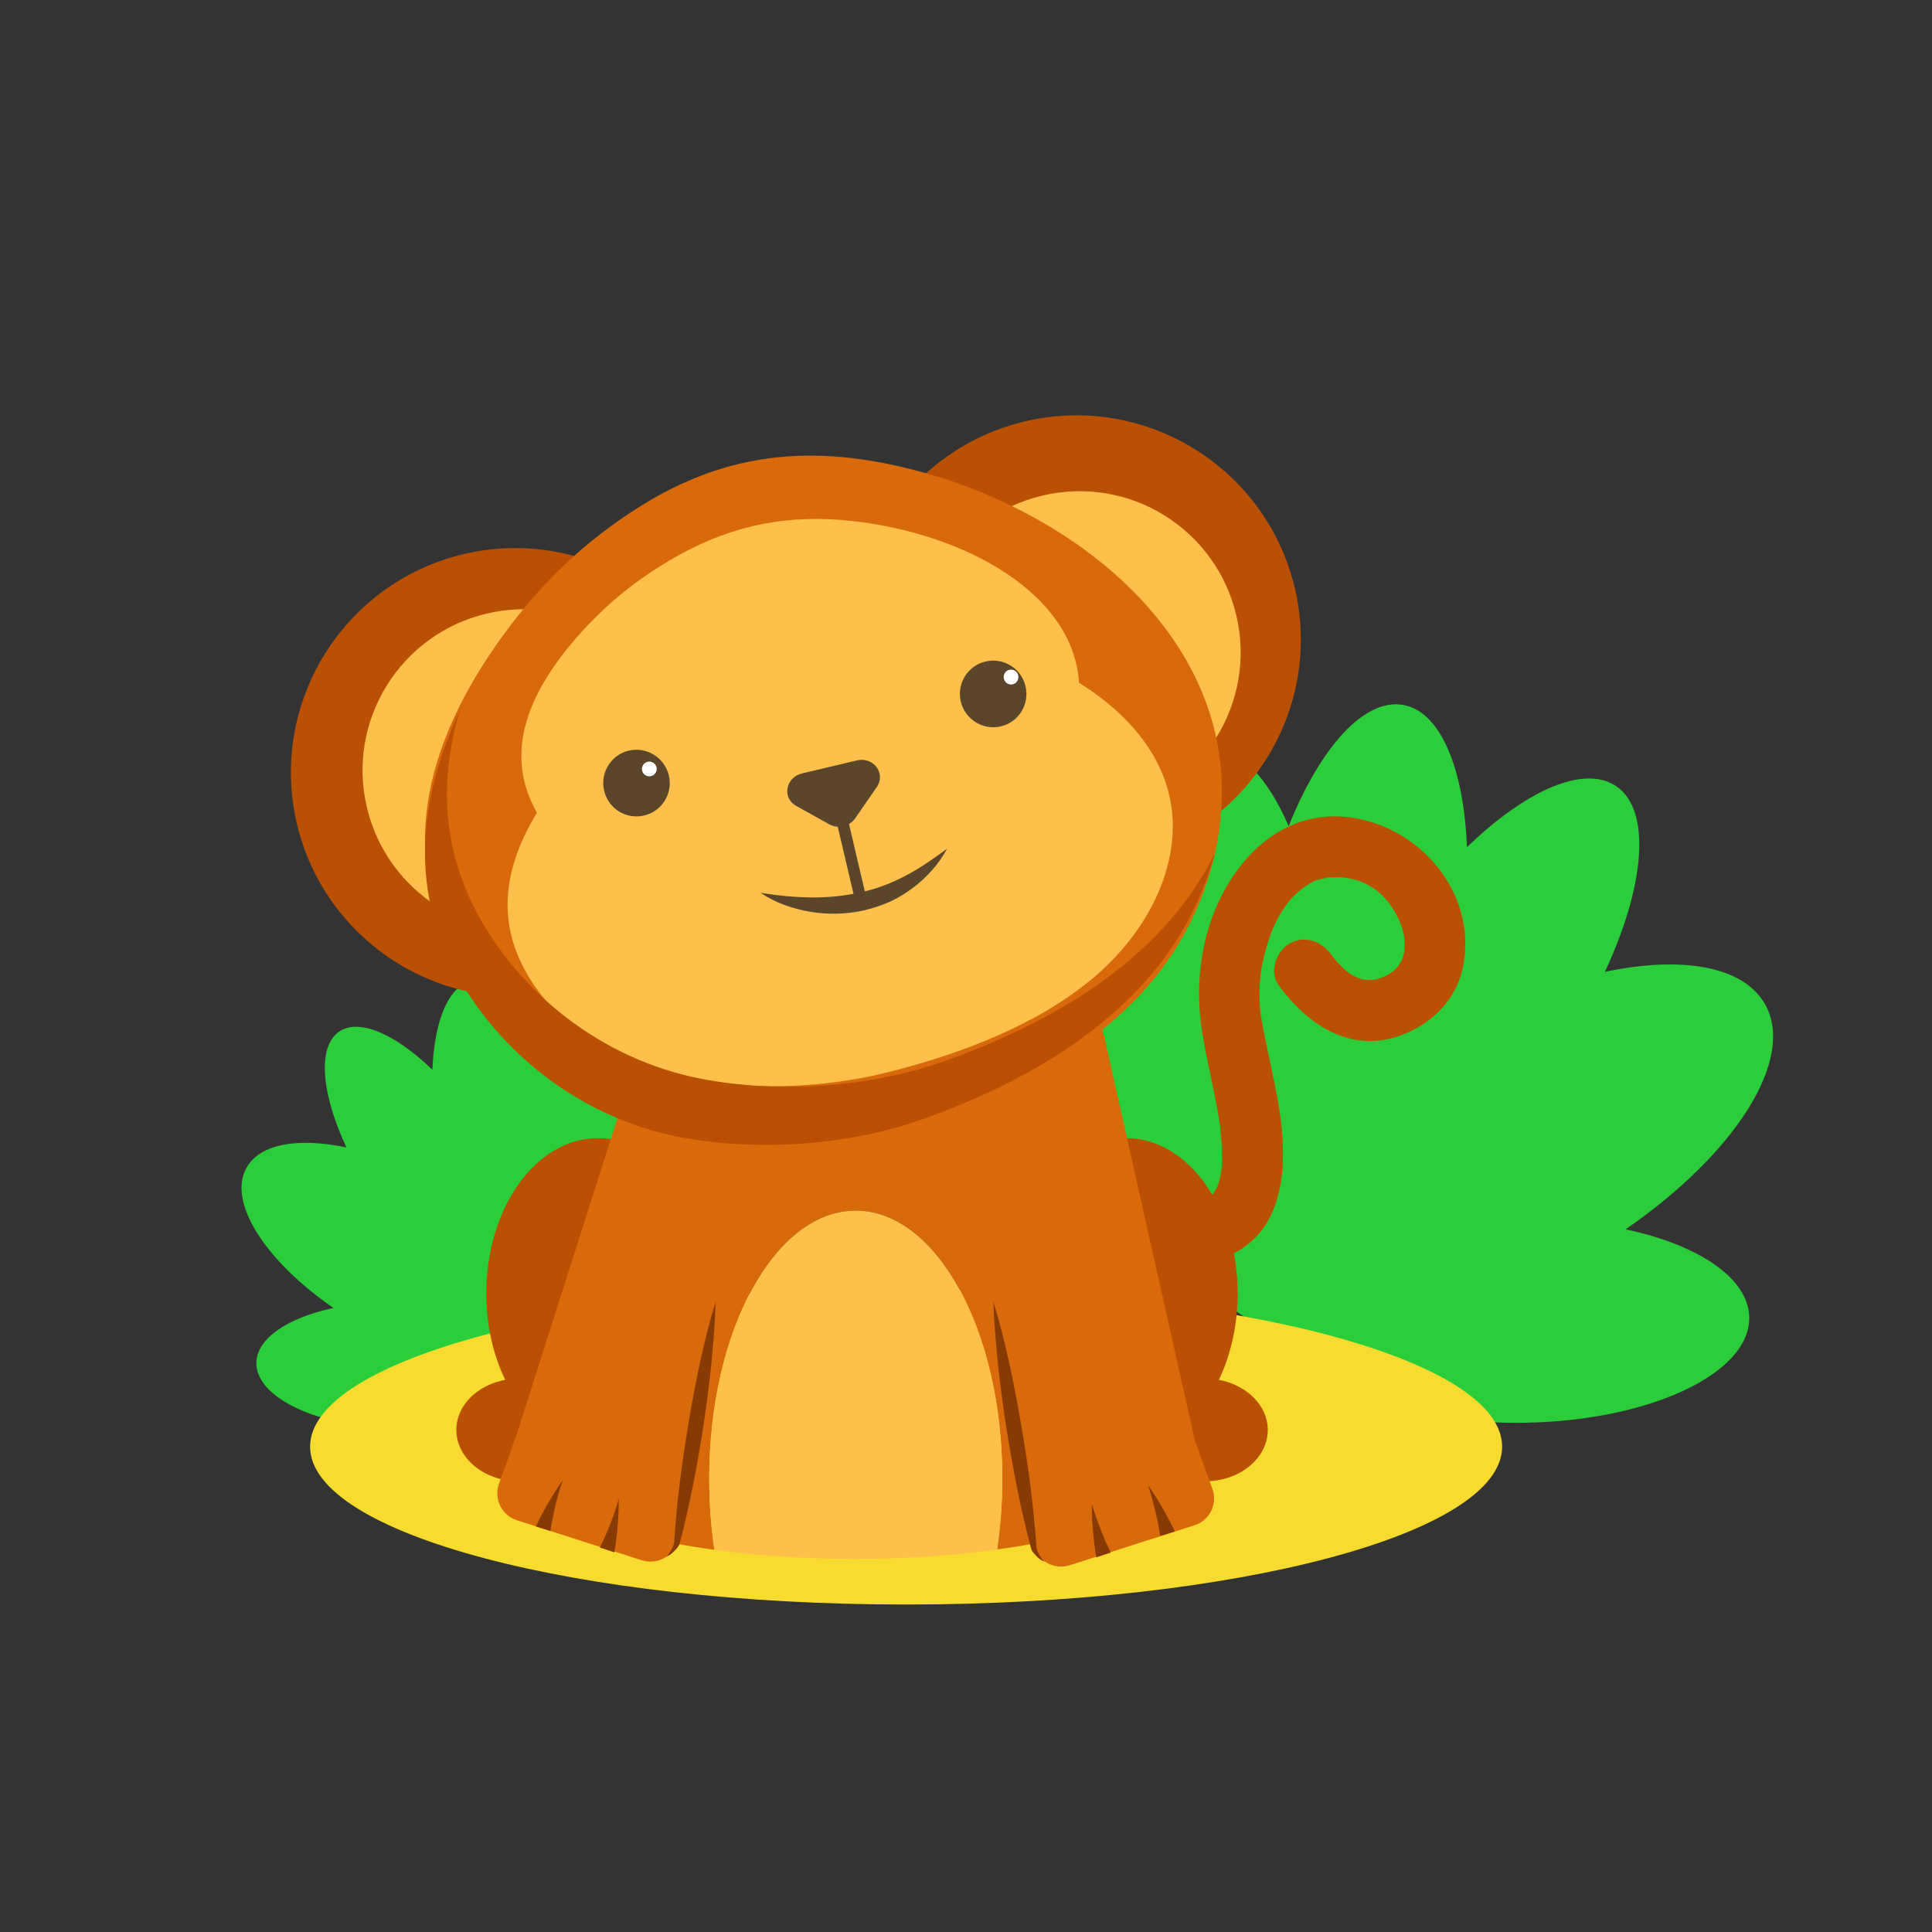 <svg version="1.2" xmlns="http://www.w3.org/2000/svg" viewBox="0 0 1000 1000" width="1000" height="1000">
	<rect x="0" y="0" width="1000" height="1000" fill="#333333" stroke="none"/>
	<title>New Project</title>
	<style>
		.s0 { fill: #2bcd3a } 
		.s1 { fill: #f7db2f } 
		.s2 { fill: #ba5102 } 
		.s3 { fill: #d86a0b } 
		.s4 { fill: #873b03 } 
		.s5 { fill: #ffc04b } 
		.s6 { fill: #5b462b } 
		.s7 { fill: #ffffff } 
		.s8 { fill: none;stroke: #5b462b;stroke-width: 6 } 
	</style>
	<g id="Monkey">
		<path id="&lt;Path&gt;" class="s0" d="m368.5 635.4c-11.4 23.1-26.8 40.7-40.7 48.2l-57 38.2c-11.8 10.9-37.1 18.1-66.1 17.6-40.1-0.8-72.4-16-72-34.1 0.2-12.6 16.4-23.3 39.9-28.3-35.3-24.3-55-54.9-45-72.6 7-12.5 26.9-15.7 51.7-10.5-13-27.8-15.2-52.2-3.7-60 10.4-7 29.3 1.5 48.2 19.8 1-25.3 8.4-43.7 20.4-45.9 12.7-2.4 27 13.7 37.1 39.1 6.9-15.9 16-25.6 25.5-25.1 13.3 0.7 23.6 21 27.2 49.5 13.5-13.9 27.5-20.4 37.4-15.5 16.1 8 14.9 43.6-2.9 79.6z"/>
		<path id="&lt;Path&gt;" class="s0" d="m522.5 441.9c15.8-7.8 38.3 2.6 59.9 24.9 5.8-45.8 22.3-78.3 43.6-79.4 15.3-0.9 30 14.7 41 40.2 16.3-40.7 39.2-66.5 59.5-62.7 19.2 3.6 31.2 33 32.8 73.6 30.3-29.3 60.5-42.9 77.2-31.6 18.4 12.4 15 51.6-5.8 96.1 39.7-8.3 71.6-3.1 82.9 16.8 16 28.5-15.6 77.5-72.2 116.5 37.7 8 63.6 25.2 64 45.5 0.6 29-51.2 53.4-115.5 54.6-46.6 0.9-87.1-10.7-106-28.2l-91.5-61.2c-22.2-12.1-47-40.4-65.3-77.4-28.5-57.7-30.5-114.8-4.6-127.7z"/>
		<path id="&lt;Path&gt;" class="s1" d="m469 830.5c-170.6 0-308.5-36.6-308.5-81.7 0-45.2 137.9-81.8 308.5-81.8 170.6 0 308.5 36.6 308.5 81.8 0 45.1-137.9 81.7-308.5 81.7z"/>
		<path id="&lt;Path&gt;" class="s2" d="m607 623.1c2.8 0.1 5.5 0.1 8.2 0 0.3 0 3.4-0.4 2-0.2-1.6 0.3 0.8-0.2 0.9-0.2 1.9-0.4 3.7-0.9 5.5-1.5-2.9 1 0.9-0.7 2-1.2 2-1.1-1.4 1.5 1.5-1.3 0.5-0.5 1-1.1 1.6-1.6-0.1 0-1.7 2.3-0.8 0.8 0.9-1.3 1.6-2.6 2.4-4 1-1.9-0.9 2.6-0.2 0.5 0.2-0.8 0.5-1.6 0.7-2.3q0.6-2.2 1.1-4.3c0.1-0.4 0.6-4 0.3-1.8-0.2 2 0-0.2 0-0.5 0.3-3.5 0.4-7 0.2-10.5-0.1-4-0.5-7.9-0.9-11.9-0.3-2.6 0.3 2.3 0-0.3q-0.2-1.2-0.4-2.3-0.4-3.1-1-6.1c-2.3-13.2-5.6-26.1-7.7-39.3-2.6-15.9-2.4-31.5 1.2-47.4 7.9-34.7 34.6-69.1 73.8-64.8 36.7 4.1 66.8 38.4 60.1 76.2-3.2 18.6-17.6 32.4-35.2 37.7-25.1 7.7-46.4-7.5-60.5-26.9-5.1-6.9-1.2-17.5 5.6-21.5 7.9-4.6 16.6-1.2 21.6 5.6 4.3 6 11 12.8 18.8 13.3 3.9 0.3 7.8-1.3 10.3-2.7q1.5-0.8 2.9-1.8-1.4 1.2 0.7-0.6c0.1-0.1 3.4-3.8 1.6-1.4 0.4-0.5 3.1-5.6 1.9-2.9 0.6-1.3 1-2.8 1.4-4.2 1.1-4.2 0 2.7 0.3-1.7 0.1-1.6 0.1-3.1 0.1-4.6-0.1-4.8-2.2-10.7-5.5-16.2-5.8-9.6-14.4-15.7-26.1-17-2.4-0.2-4.9-0.2-7.3-0.1-5.1 0.4 2.1-0.7-2.7 0.5-4.1 0.9-4.1 0.9-7.1 2.5-4.2 2.3-9.1 6.7-11.6 10-4.1 5.3-7.3 11.6-9.1 16.7-2.1 5.7-4.4 14.8-4.9 18.9-0.9 6.8-1 13.8-0.4 20.6 0.4 4.6-0.4-2 0.4 2.8q0.6 3.9 1.4 7.7c4.6 24.2 12.2 49.5 9.4 74.3-1.5 12.6-5.5 24.9-15 33.7-11.2 10.5-26.7 13.4-41.5 12.8-20.2-0.8-20.3-32.3 0-31.5z"/>
		<path id="&lt;Path&gt;" class="s2" d="m367.1 669.5c0 44.4-25.8 80.4-57.7 80.4-3.4 0-6.8-0.5-10.1-1.3-4.3 10.5-16.4 18.1-30.7 18.1-17.9 0-32.4-11.9-32.4-26.6 0-12.6 10.8-23.2 25.3-25.9-6.2-12.8-9.8-28.2-9.8-44.7 0-44.4 25.8-80.4 57.7-80.4 31.9 0 57.7 36 57.7 80.4z"/>
		<path id="&lt;Path&gt;" class="s2" d="m582.9 589.1c31.9 0 57.7 36 57.7 80.4 0 16.5-3.6 31.9-9.7 44.7 14.4 2.7 25.3 13.3 25.3 25.9 0 14.7-14.5 26.6-32.4 26.6-14.3 0-26.4-7.6-30.8-18.1-3.2 0.8-6.6 1.3-10.1 1.3-31.8 0-57.7-36-57.7-80.4 0-44.4 25.9-80.4 57.7-80.4z"/>
		<path id="&lt;Path&gt;" class="s3" d="m618.2 789.5l-64.6 20.7c-7.8 2.4-16.1-1.9-18.5-9.7l-0.5-1.5q-8.9 1.7-18.5 3c1.7-11.7 2.7-24 2.7-36.7 0-76.6-34-138.7-75.9-138.7-41.9 0-75.8 62.1-75.8 138.7 0 12.8 0.9 25.2 2.7 36.9q-10.1-1.4-19.5-3.1c-2.9 7.1-10.7 10.8-18.1 8.5l-64.6-20.7c-7.9-2.5-12.2-11.2-9.3-19l6.8-18.7q0.6-2.5 1.8-5l80-251.2 214.6-1.1 57.2 254.7q0 0.1 0 0.2h0.2l8.6 23.7c2.9 7.8-1.3 16.5-9.3 19z"/>
		<path id="&lt;Path&gt;" class="s4" d="m370.3 674c-0.1 10.7-1.1 21.2-2.1 31.8-1.1 10.5-2.4 20.9-4 31.4-3.2 20.8-7.1 41.6-12.5 62.1l-0.1 0.3-0.1 0.1c-0.4 0.7-0.8 1.3-1.3 1.9q-0.8 0.8-1.6 1.6c-1.1 1.1-2.3 2-3.7 2.5 1.1-1 1.8-2.2 2.5-3.4q0.5-0.9 0.9-1.9c0.3-0.6 0.5-1.3 0.8-1.9l-0.2 0.4c1.3-21.2 4.1-42.1 7.6-63 1.7-10.4 3.7-20.7 5.9-31.1 2.3-10.3 4.8-20.6 7.9-30.8z"/>
		<path id="&lt;Path&gt;" class="s4" d="m277.4 790.1c1-2.2 2-4.2 3.1-6.3q1.6-3.1 3.4-6.1 3.5-6 7.4-11.6-2.2 6.5-3.8 13.1-0.8 3.3-1.4 6.6c-0.5 2.2-0.9 4.5-1.2 6.6z"/>
		<path id="&lt;Path&gt;" class="s4" d="m310.5 801c1-1.9 1.9-4 2.8-6q1.4-3.1 2.6-6.3 2.5-6.3 4.4-12.9 0 6.9-0.6 13.8-0.2 3.4-0.7 6.9c-0.3 2.3-0.6 4.6-1 7z"/>
		<path id="&lt;Path&gt;" class="s4" d="m514.2 674c3.3 10.4 5.8 20.9 8.2 31.5 2.3 10.5 4.3 21.1 6.1 31.7 3.7 21.3 6.6 42.7 8 64.3l-0.1-0.4c0.2 0.6 0.5 1.3 0.7 1.9q0.4 1 0.9 1.9c0.7 1.2 1.5 2.4 2.6 3.4-1.4-0.5-2.7-1.4-3.8-2.5q-0.8-0.8-1.5-1.6c-0.5-0.6-1-1.2-1.4-1.9v-0.1l-0.1-0.3c-5.6-20.9-9.6-42.1-13-63.4-1.6-10.7-3.1-21.3-4.2-32.1-1.1-10.7-2.1-21.5-2.4-32.4z"/>
		<path id="&lt;Path&gt;" class="s4" d="m600.5 795c-0.3-2.1-0.7-4.4-1.1-6.6q-0.7-3.3-1.5-6.6-1.6-6.6-3.7-13.1 3.9 5.6 7.4 11.6 1.7 3 3.3 6.1c1.1 2.1 2.2 4.1 3.2 6.3z"/>
		<path id="&lt;Path&gt;" class="s4" d="m567.4 806.1c-0.4-2.4-0.7-4.7-1-7q-0.4-3.5-0.7-6.9-0.6-6.9-0.6-13.8 2 6.6 4.5 12.9 1.2 3.2 2.5 6.3c0.9 2 1.9 4.1 2.8 6z"/>
		<path id="&lt;Path&gt;" class="s5" d="m518.8 765.3c0 12.7-1 25-2.7 36.7-22.5 3.2-47.5 4.9-73.8 4.9-25.8 0-50.4-1.7-72.5-4.7-1.8-11.7-2.7-24.1-2.7-36.9 0-76.6 33.9-138.7 75.8-138.7 41.9 0 75.9 62.1 75.9 138.7z"/>
		<path id="&lt;Path&gt;" class="s2" d="m670.2 304.4c14.7 62.3-23.9 124.8-86.3 139.6-62.3 14.7-124.9-23.9-139.6-86.2-14.8-62.4 23.8-124.9 86.2-139.7 62.4-14.7 124.9 23.9 139.7 86.3z"/>
		<path id="&lt;Path&gt;" class="s2" d="m240 286.8c62.3-14.7 124.9 23.9 139.6 86.3 14.7 62.3-23.9 124.8-86.2 139.6-62.4 14.7-124.9-23.9-139.7-86.2-14.7-62.4 23.9-124.9 86.3-139.7z"/>
		<path id="&lt;Path&gt;" class="s5" d="m639.9 318.5c10.6 44.8-17.1 89.7-61.9 100.3-44.8 10.6-89.8-17.2-100.4-62-10.6-44.8 17.2-89.7 62-100.3 44.8-10.6 89.7 17.1 100.3 62z"/>
		<path id="&lt;Path&gt;" class="s5" d="m352.2 379.5c10.6 44.9-17.2 89.8-62 100.4-44.8 10.6-89.7-17.2-100.3-62-10.6-44.8 17.2-89.7 62-100.3 44.8-10.6 89.7 17.1 100.3 61.9z"/>
		<path id="&lt;Path&gt;" class="s3" d="m462.1 582.7c-40.4 10.3-87.6 8.6-125.9-2.7-50.2-14.8-89-53.1-106.7-96.8-20.8-51.3-5.7-101.6 26.8-148.6 7.5-10.8 15.7-21.2 24.8-31 14-15.2 30.3-28.8 48.2-40.2 40.4-26 80.9-32.8 127.6-23.8 85.9 16.6 169.3 77.4 175.2 160.4 2.9 41.3-12.9 85.2-44.4 117.4-32.7 33.6-79.1 53.5-125.6 65.3z"/>
		<path id="&lt;Path&gt;" class="s5" d="m607 425.2c0.9 27.8-14 58.1-41.3 81.1-28.5 23.9-67.8 39.2-107 48.9-34 8.5-73.1 9.1-104.6 2.9-41.2-8.1-72-32.5-85.1-61.4-11.5-25.3-6.4-50.9 8.9-76q-1.5-2.8-2.8-5.6c-12.9-28.4-0.8-57.4 23.4-85.2 5.5-6.3 11.6-12.5 18.2-18.3 10.3-9.1 22.1-17.3 34.9-24.4 29.1-16 57.6-21.1 89.8-17.5 58.7 6.6 114.3 37.8 117.1 83.7 28.4 17.7 47.5 42.3 48.5 71.8z"/>
		<path id="&lt;Path&gt;" class="s6" d="m346.2 401.4c2.2 9.2-3.5 18.5-12.8 20.7-9.3 2.2-18.5-3.5-20.7-12.8-2.2-9.3 3.5-18.6 12.8-20.8 9.2-2.1 18.5 3.6 20.7 12.9z"/>
		<path id="&lt;Path&gt;" class="s7" d="m339.8 397.1c0.5 2.1-0.8 4.2-2.8 4.6-2.1 0.5-4.2-0.7-4.6-2.8-0.5-2.1 0.7-4.1 2.8-4.6 2.1-0.5 4.1 0.8 4.6 2.8z"/>
		<path id="&lt;Path&gt;" class="s6" d="m530.8 355.2c2.2 9.3-3.5 18.6-12.8 20.8-9.2 2.1-18.5-3.6-20.7-12.9-2.2-9.2 3.5-18.5 12.8-20.7 9.3-2.2 18.5 3.5 20.7 12.8z"/>
		<path id="&lt;Path&gt;" class="s7" d="m527 349.5c0.5 2.1-0.7 4.2-2.8 4.7-2.1 0.4-4.1-0.8-4.6-2.9-0.5-2.1 0.8-4.1 2.8-4.6 2.1-0.5 4.2 0.8 4.6 2.8z"/>
		<path id="&lt;Path&gt;" class="s6" d="m415.2 400.3l28.3-6.7c8.6-2.1 15.2 6.7 10.3 13.8l-11.1 16.1c-3 4.3-8.8 5.7-13.4 3.2l-17.1-9.5c-7.6-4.1-5.6-14.9 3-16.9z"/>
		<path id="&lt;Path&gt;" class="s6" d="m393.7 462.1c8.9 1.5 17.5 2.3 26.1 2.4 8.5 0.1 16.9-0.7 25-2.5 4.1-0.8 8.1-2 12-3.4 3.9-1.4 7.7-3.2 11.5-5.1 7.5-3.9 14.6-8.8 21.9-14.2-4.3 8-10.5 14.9-18 20.5-3.7 2.7-7.7 5.2-12 7.1-4.3 1.9-8.8 3.3-13.4 4.4-9.1 2-18.6 2.1-27.7 0.6-9-1.6-17.9-4.6-25.4-9.8z"/>
		<path id="&lt;Path&gt;" class="s8" d="m434.6 419l11.2 47.7"/>
		<path id="&lt;Path&gt;" class="s2" d="m628.7 441.8c-5.6 21-15.7 41.3-29.9 59.1-29.6 36.9-74.4 61.6-120.1 78-39.6 14.3-87.3 17.2-127 9.6-51.9-10-94.7-44.8-116.8-87-22.8-43.5-17.6-88.9 3-133.6-10.2 34.8-9.3 69.7 8.4 103.5 22.1 42.2 64.9 77 116.8 87 39.7 7.6 87.4 4.7 127-9.6 45.7-16.4 90.5-41 120.1-78 7.3-9.1 13.4-18.8 18.5-29z"/>
	</g>
</svg>